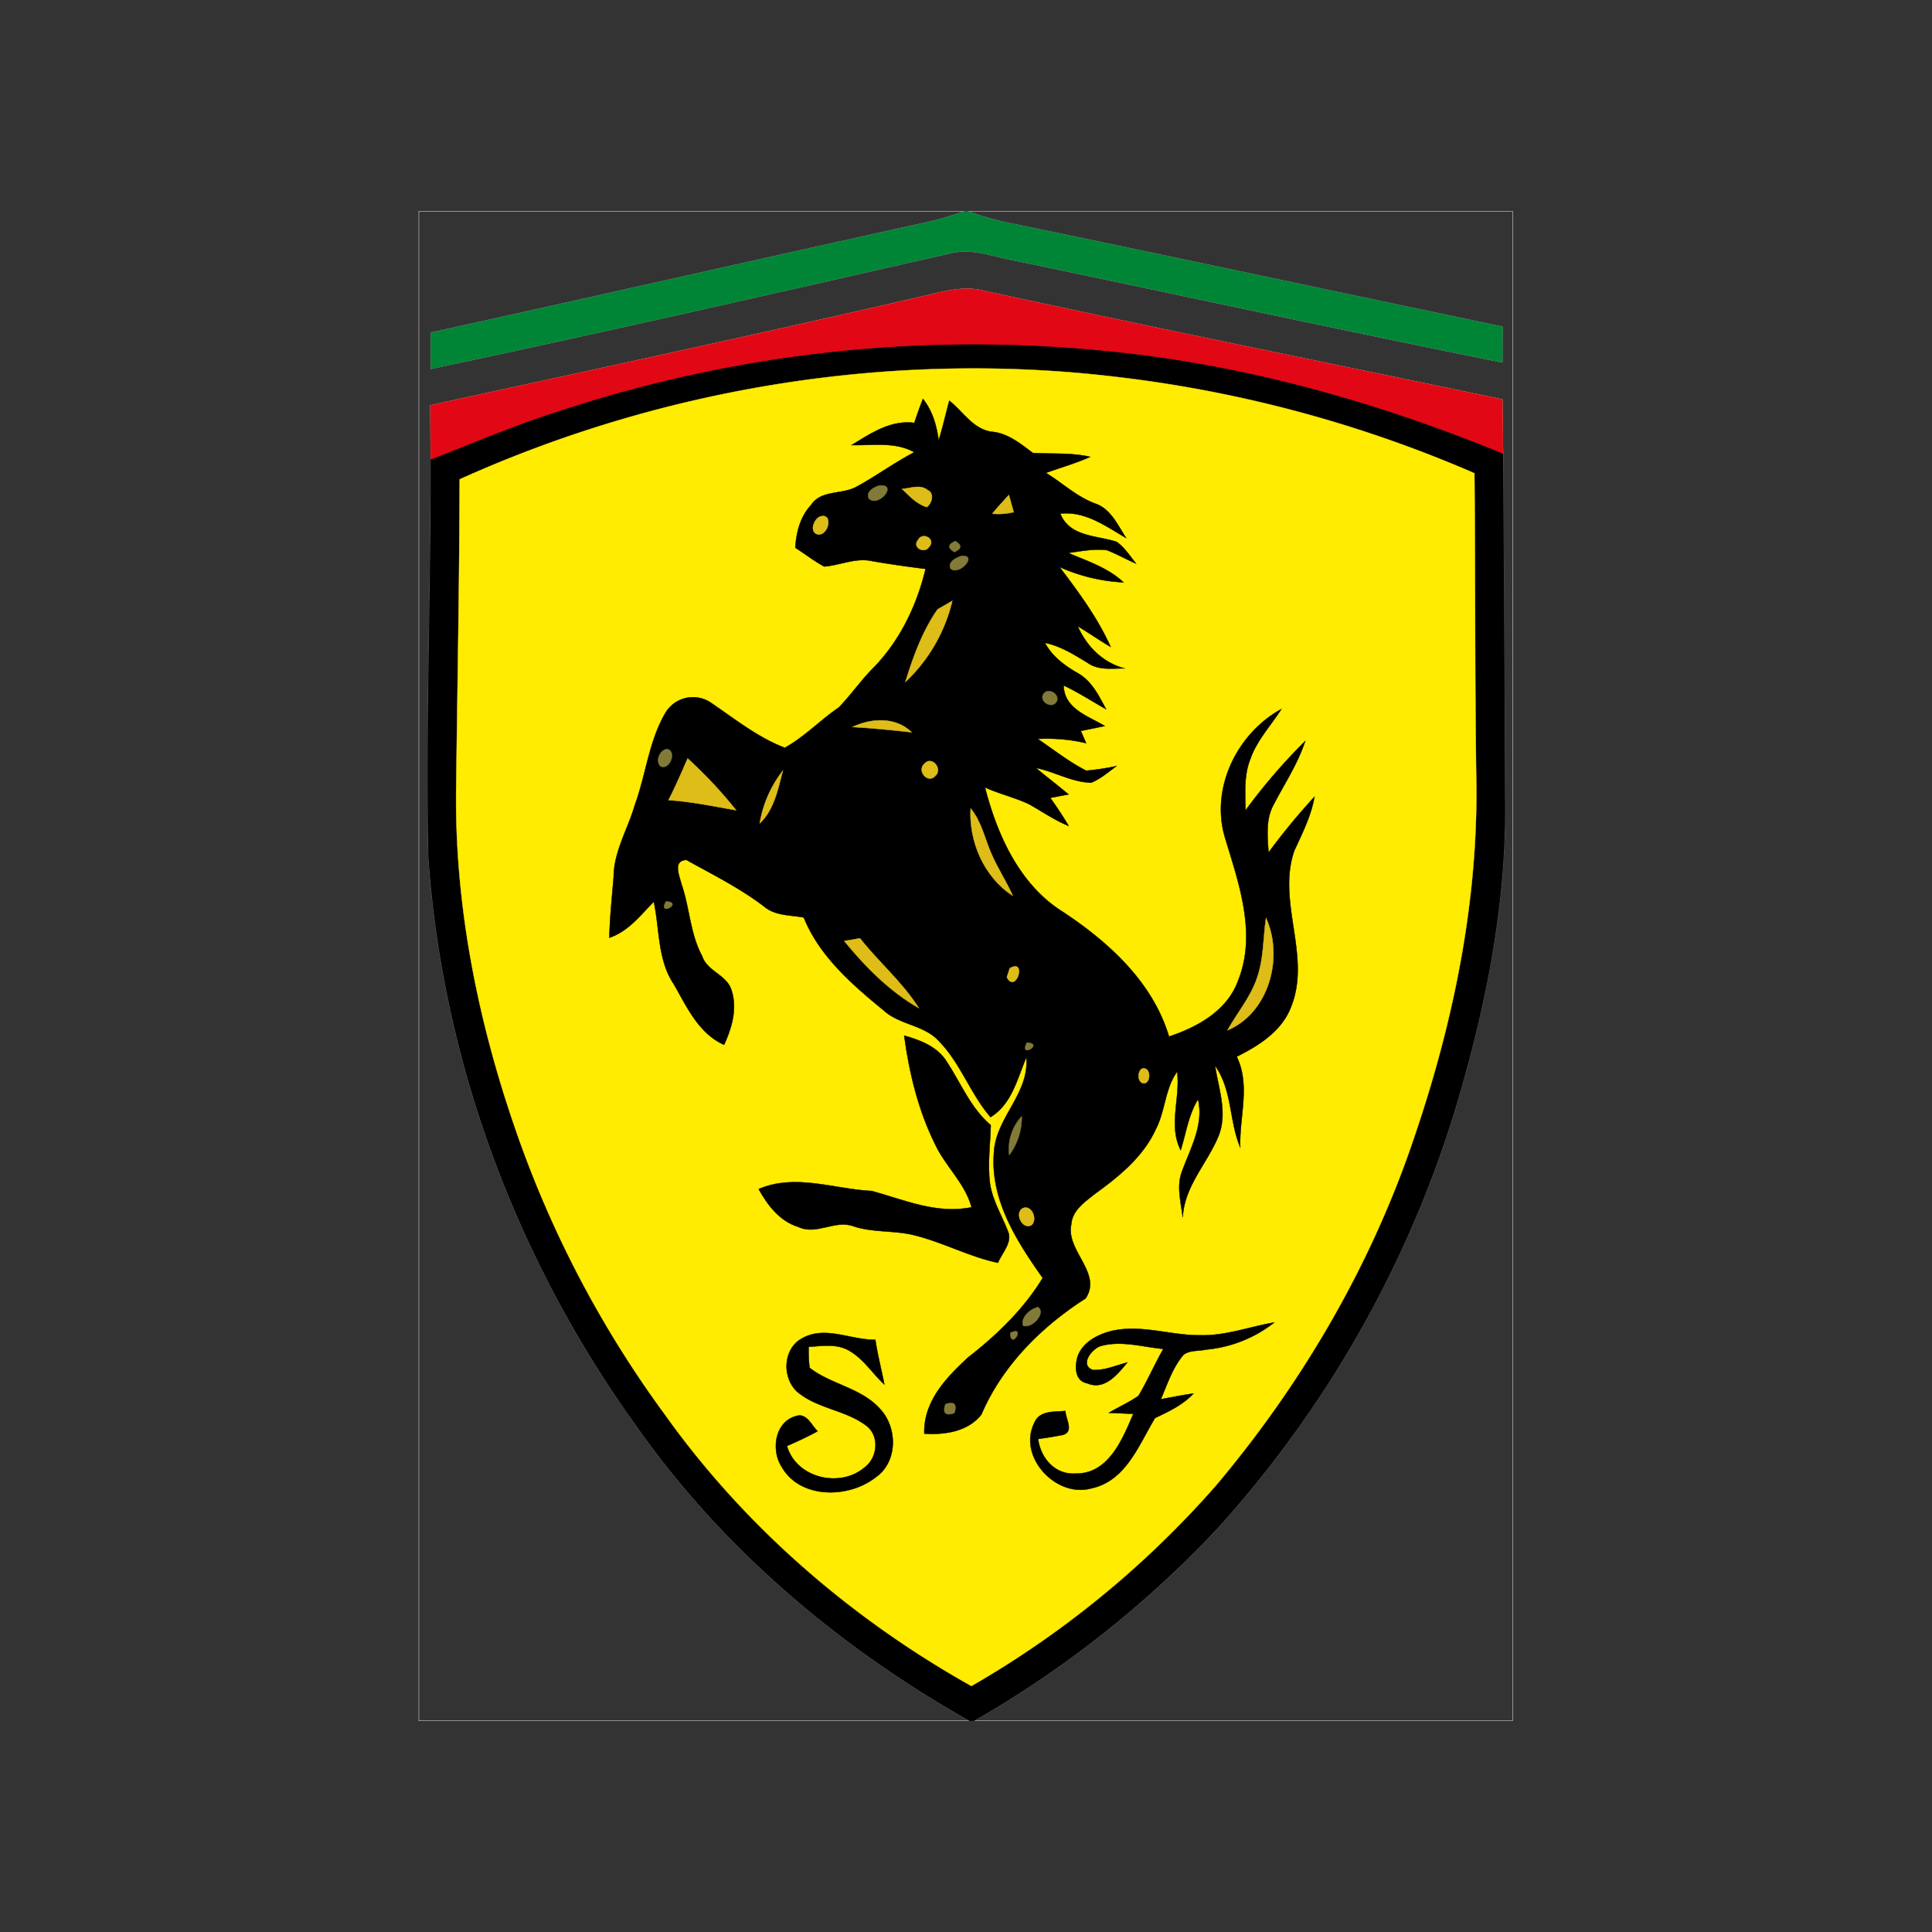 <svg xmlns="http://www.w3.org/2000/svg" xmlns:xlink="http://www.w3.org/1999/xlink" width="512" height="512" viewBox="0 0 512 512"><rect x="0" y="0" width="512" height="512" fill="#333333" stroke="none"/><defs><clipPath id="b"><rect width="512" height="512"/></clipPath></defs><g id="a" clip-path="url(#b)"><g transform="translate(111 56)"><path d="M0,0H144.539a72.721,72.721,0,0,1-9.547,2.839C91.035,12.533,47.133,22.478,3.177,32.176q-.006,4.78,0,9.562c46.168-9.761,92.166-20.309,138.182-30.754,5.6-1.239,11.12,1.079,16.585,2.039,43.062,8.983,86.046,18.345,129.177,27q.011-4.723.029-9.445c-43.219-9.037-86.4-18.28-129.63-27.242A70.762,70.762,0,0,1,145.535,0h144.32V400H147.209a277.832,277.832,0,0,0,64.267-50.8,292.79,292.79,0,0,0,65.063-117.738c7.023-24.82,11.781-50.522,11.29-76.4q-.184-45.378-.5-90.754c-.106-4.816-.146-9.633-.2-14.449C241.294,40.3,195.4,31.02,149.64,21.073c-5.573-1.446-11.175.377-16.6,1.584-43.232,10-86.621,19.308-129.976,28.761q.041,7.215.072,14.43c.081,35.045-1.34,70.088-.607,105.127,3.673,53.829,23.173,106.358,54.581,150.16C79.97,353.947,111.148,380.41,145.857,400H0Z" fill="none" stroke="#fff" stroke-miterlimit="10" stroke-width="0.1"/><path d="M143.555,0h1a70.762,70.762,0,0,0,11.988,3.336c43.235,8.962,86.411,18.205,129.63,27.242q-.019,4.722-.029,9.445c-43.13-8.657-86.114-18.018-129.177-27-5.465-.96-10.981-3.278-16.585-2.039C94.363,21.429,48.365,31.976,2.2,41.737q-.011-4.781,0-9.562c43.957-9.7,87.858-19.643,131.816-29.337A72.721,72.721,0,0,0,143.555,0Z" transform="translate(0.984)" fill="none" stroke="#07611c" stroke-miterlimit="10" stroke-width="0.1"/><path d="M143.555,0h1a70.762,70.762,0,0,0,11.988,3.336c43.235,8.962,86.411,18.205,129.63,27.242q-.019,4.722-.029,9.445c-43.13-8.657-86.114-18.018-129.177-27-5.465-.96-10.981-3.278-16.585-2.039C94.363,21.429,48.365,31.976,2.2,41.737q-.011-4.781,0-9.562c43.957-9.7,87.858-19.643,131.816-29.337A72.721,72.721,0,0,0,143.555,0Z" transform="translate(0.984)" fill="#008537"/><path d="M132.093,16.29c5.421-1.207,11.023-3.03,16.6-1.584,45.756,9.948,91.654,19.226,137.493,28.785.05,4.816.091,9.633.2,14.449C252.409,43.978,216.645,34,180,30.6A350.094,350.094,0,0,0,36.174,46.673C24.616,50.319,13.474,55.1,2.189,59.481q-.027-7.216-.072-14.43C45.472,35.6,88.861,26.294,132.093,16.29Z" transform="translate(0.951 6.367)" fill="none" stroke="#e61900" stroke-miterlimit="10" stroke-width="0.1"/><path d="M132.093,16.29c5.421-1.207,11.023-3.03,16.6-1.584,45.756,9.948,91.654,19.226,137.493,28.785.05,4.816.091,9.633.2,14.449C252.409,43.978,216.645,34,180,30.6A350.094,350.094,0,0,0,36.174,46.673C24.616,50.319,13.474,55.1,2.189,59.481q-.027-7.216-.072-14.43C45.472,35.6,88.861,26.294,132.093,16.29Z" transform="translate(0.951 6.367)" fill="#e20714"/><path d="M36.405,42.089A350.094,350.094,0,0,1,180.233,26.02c36.643,3.4,72.407,13.374,106.377,27.336q.345,45.376.5,90.754c.491,25.878-4.266,51.58-11.29,76.4a292.79,292.79,0,0,1-65.063,117.738,277.832,277.832,0,0,1-64.267,50.8h-1.352C110.428,369.458,79.25,343,56.394,310.185c-31.408-43.8-50.908-96.331-54.581-150.16C1.08,124.985,2.5,89.942,2.42,54.9,13.705,50.515,24.848,45.735,36.405,42.089Z" transform="translate(0.72 10.952)" fill="none" stroke="#000" stroke-miterlimit="10" stroke-width="0.1"/><path d="M36.405,42.089A350.094,350.094,0,0,1,180.233,26.02c36.643,3.4,72.407,13.374,106.377,27.336q.345,45.376.5,90.754c.491,25.878-4.266,51.58-11.29,76.4a292.79,292.79,0,0,1-65.063,117.738,277.832,277.832,0,0,1-64.267,50.8h-1.352C110.428,369.458,79.25,343,56.394,310.185c-31.408-43.8-50.908-96.331-54.581-150.16C1.08,124.985,2.5,89.942,2.42,54.9,13.705,50.515,24.848,45.735,36.405,42.089Z" transform="translate(0.72 10.952)"/><path d="M7.753,58.116C62.112,33.6,123.16,23.852,182.406,31.053A336.6,336.6,0,0,1,276.677,56.5c.258,26.62.09,53.244.467,79.864.721,32.561-5.841,64.94-16.28,95.67-11.311,33.872-29.585,65.264-52.542,92.554A255.759,255.759,0,0,1,143.376,377.9c-31.782-17.817-60.064-42.238-81.244-71.968A284.013,284.013,0,0,1,22.7,230.808C12.488,201.44,6.316,170.446,6.841,139.267,7.17,112.219,7.694,85.17,7.753,58.116Z" transform="translate(3.06 12.911)" fill="none" stroke="#debd19" stroke-miterlimit="10" stroke-width="0.1"/><path d="M7.753,58.116C62.112,33.6,123.16,23.852,182.406,31.053A336.6,336.6,0,0,1,276.677,56.5c.258,26.62.09,53.244.467,79.864.721,32.561-5.841,64.94-16.28,95.67-11.311,33.872-29.585,65.264-52.542,92.554A255.759,255.759,0,0,1,143.376,377.9c-31.782-17.817-60.064-42.238-81.244-71.968A284.013,284.013,0,0,1,22.7,230.808C12.488,201.44,6.316,170.446,6.841,139.267,7.17,112.219,7.694,85.17,7.753,58.116Z" transform="translate(3.06 12.911)" fill="#ffec00"/><path d="M117.944,34.3c2.52,3.173,3.618,7.043,4.164,10.995,1.08-3.465,1.862-7.015,2.82-10.514,3.694,2.917,6.424,7.744,11.5,8.255,4.189.466,7.406,3.194,10.651,5.6,5.056.3,10.179-.124,15.179,1.024-3.808,1.694-7.821,2.842-11.735,4.248,4.364,2.662,8.141,6.3,13,8.11,4.2,1.387,6.014,5.731,8.259,9.139C166.357,68.03,161,63.985,154.335,64.7c2.477,6.182,9.585,5.753,14.914,7.473,2.139,1.5,3.544,3.775,5.174,5.77-2.624-1.1-5.086-2.562-7.751-3.558-3.417-.429-6.849.284-10.224.739,5.076,2.185,10.527,3.912,14.638,7.795a47.091,47.091,0,0,1-16.965-4.077c5.063,6.669,10.128,13.5,13.555,21.182-2.957-1.757-5.78-3.722-8.729-5.484,2.418,5.385,6.588,9.61,12.4,11.184-3.247-.024-6.808.563-9.65-1.408-3.613-2.195-7.231-4.507-11.437-5.38,1.953,3.657,5.284,6.093,8.8,8.1,3.635,2.072,5.508,5.953,7.4,9.493-3.737-2.122-7.361-4.447-11.24-6.306.137,6.225,6.443,8.067,10.9,10.761q-3.177.674-6.356,1.306l1.413,3.239a45.2,45.2,0,0,0-12.833-1.121c4.25,2.857,8.293,6.107,12.881,8.422a68.129,68.129,0,0,0,8-1.217c-2.161,1.573-4.212,3.387-6.717,4.4-5.117-.132-9.683-2.941-14.65-3.919,2.858,2.376,5.819,4.627,8.666,7.021l-4.849.912c1.727,2.411,3.371,4.882,4.878,7.442-3.7-1.5-6.983-3.786-10.439-5.741-3.793-1.8-7.926-2.733-11.742-4.482,3.268,12.694,9.2,25.909,20.758,33.067,12.157,8.079,23.677,18.552,28.02,32.974,7.53-2.5,15.354-6.805,18.253-14.677,5.1-12.521.243-25.914-3.429-38.094-3.9-13.074,3.239-27.615,14.958-34.014-2.791,4.379-6.488,8.263-8.234,13.244-1.734,4.321-1.335,9.059-1.277,13.607a154.625,154.625,0,0,1,15.818-18.368c-1.947,5.953-5.415,11.184-8.287,16.695-2.233,3.92-1.709,8.537-1.427,12.84a178.793,178.793,0,0,1,12.176-14.793c-.882,5.119-3.261,9.725-5.383,14.4-4.617,13.515,4.579,27.82-.811,41.238-2.434,6.475-8.519,10.3-14.415,13.242,3.705,7.678.639,15.991.933,24.045-2.952-7.02-2.1-15.317-6.678-21.639.95,6.209,3.445,12.747.812,18.9-3.032,7.153-8.949,13.109-9.373,21.26-.462-4.005-1.71-8.19-.2-12.12,2.228-6.17,5.836-12.32,4.263-19.146-2.542,4.1-3.173,8.967-4.61,13.492-3.331-6.648-.02-13.845-.934-20.8-3.237,4.484-3.13,10.334-5.626,15.176-3.331,7.342-9.741,12.561-16.126,17.171-2.651,2.128-6.029,4.351-6.3,8.09-1.554,6.963,8.337,12.974,3.771,19.665-11.737,7.511-22.053,17.806-27.586,30.723-3.5,4.538-9.756,5.469-15.137,5.092-.25-8.578,5.86-14.9,11.7-20.275,7.55-5.867,14.714-12.8,19.675-20.976-6.845-9.681-13.9-20.667-12.928-33.072.36-9.355,9.456-15.713,8.6-25.4-2.439,5.671-3.827,12.371-9.494,15.843-5.316-6.141-7.889-14.17-13.564-20.018-3.908-4.452-10.508-4.35-14.791-8.292-8.348-6.833-17.026-14.365-21.147-24.6-3.331-.616-7.048-.438-9.931-2.459-6.506-5.1-13.977-8.788-21.166-12.79-3.7.2-1.853,4.123-1.332,6.351,2.208,6.294,2.287,13.209,5.515,19.16,1.261,3.924,6.236,4.851,7.648,8.692,1.789,4.951.255,10.206-1.849,14.784-6.774-3.021-9.84-10.028-13.323-16.061-4.327-6.446-3.721-14.559-5.306-21.863-3.543,3.609-6.765,7.888-11.767,9.553.107-5.4.7-10.765,1.137-16.14.054-6.789,3.8-12.705,5.626-19.075,2.9-7.922,3.68-16.621,7.9-24.031a8.5,8.5,0,0,1,12.01-3.178c6.4,4.317,12.537,9.311,19.81,12.09,5.221-2.885,9.382-7.313,14.3-10.664,3.327-3.425,6.037-7.43,9.456-10.794,6.863-7.165,11.268-16.362,13.563-25.951-4.725-.577-9.434-1.252-14.124-2.06-4.326-1-8.466,1.088-12.726,1.433-2.7-1.426-5.086-3.35-7.668-4.96.237-4.119,1.29-8.22,4.16-11.324,2.707-4.188,8.5-2.642,12.357-5.022,5.106-2.81,9.83-6.271,15.006-8.979-5.119-2.871-11.022-1.753-16.6-1.9,5.044-3.082,10.373-6.716,16.608-5.868C116.356,38.534,117.113,36.4,117.944,34.3Z" transform="translate(15.651 15.411)" fill="none" stroke="#000" stroke-miterlimit="10" stroke-width="0.1"/><path d="M117.944,34.3c2.52,3.173,3.618,7.043,4.164,10.995,1.08-3.465,1.862-7.015,2.82-10.514,3.694,2.917,6.424,7.744,11.5,8.255,4.189.466,7.406,3.194,10.651,5.6,5.056.3,10.179-.124,15.179,1.024-3.808,1.694-7.821,2.842-11.735,4.248,4.364,2.662,8.141,6.3,13,8.11,4.2,1.387,6.014,5.731,8.259,9.139C166.357,68.03,161,63.985,154.335,64.7c2.477,6.182,9.585,5.753,14.914,7.473,2.139,1.5,3.544,3.775,5.174,5.77-2.624-1.1-5.086-2.562-7.751-3.558-3.417-.429-6.849.284-10.224.739,5.076,2.185,10.527,3.912,14.638,7.795a47.091,47.091,0,0,1-16.965-4.077c5.063,6.669,10.128,13.5,13.555,21.182-2.957-1.757-5.78-3.722-8.729-5.484,2.418,5.385,6.588,9.61,12.4,11.184-3.247-.024-6.808.563-9.65-1.408-3.613-2.195-7.231-4.507-11.437-5.38,1.953,3.657,5.284,6.093,8.8,8.1,3.635,2.072,5.508,5.953,7.4,9.493-3.737-2.122-7.361-4.447-11.24-6.306.137,6.225,6.443,8.067,10.9,10.761q-3.177.674-6.356,1.306l1.413,3.239a45.2,45.2,0,0,0-12.833-1.121c4.25,2.857,8.293,6.107,12.881,8.422a68.129,68.129,0,0,0,8-1.217c-2.161,1.573-4.212,3.387-6.717,4.4-5.117-.132-9.683-2.941-14.65-3.919,2.858,2.376,5.819,4.627,8.666,7.021l-4.849.912c1.727,2.411,3.371,4.882,4.878,7.442-3.7-1.5-6.983-3.786-10.439-5.741-3.793-1.8-7.926-2.733-11.742-4.482,3.268,12.694,9.2,25.909,20.758,33.067,12.157,8.079,23.677,18.552,28.02,32.974,7.53-2.5,15.354-6.805,18.253-14.677,5.1-12.521.243-25.914-3.429-38.094-3.9-13.074,3.239-27.615,14.958-34.014-2.791,4.379-6.488,8.263-8.234,13.244-1.734,4.321-1.335,9.059-1.277,13.607a154.625,154.625,0,0,1,15.818-18.368c-1.947,5.953-5.415,11.184-8.287,16.695-2.233,3.92-1.709,8.537-1.427,12.84a178.793,178.793,0,0,1,12.176-14.793c-.882,5.119-3.261,9.725-5.383,14.4-4.617,13.515,4.579,27.82-.811,41.238-2.434,6.475-8.519,10.3-14.415,13.242,3.705,7.678.639,15.991.933,24.045-2.952-7.02-2.1-15.317-6.678-21.639.95,6.209,3.445,12.747.812,18.9-3.032,7.153-8.949,13.109-9.373,21.26-.462-4.005-1.71-8.19-.2-12.12,2.228-6.17,5.836-12.32,4.263-19.146-2.542,4.1-3.173,8.967-4.61,13.492-3.331-6.648-.02-13.845-.934-20.8-3.237,4.484-3.13,10.334-5.626,15.176-3.331,7.342-9.741,12.561-16.126,17.171-2.651,2.128-6.029,4.351-6.3,8.09-1.554,6.963,8.337,12.974,3.771,19.665-11.737,7.511-22.053,17.806-27.586,30.723-3.5,4.538-9.756,5.469-15.137,5.092-.25-8.578,5.86-14.9,11.7-20.275,7.55-5.867,14.714-12.8,19.675-20.976-6.845-9.681-13.9-20.667-12.928-33.072.36-9.355,9.456-15.713,8.6-25.4-2.439,5.671-3.827,12.371-9.494,15.843-5.316-6.141-7.889-14.17-13.564-20.018-3.908-4.452-10.508-4.35-14.791-8.292-8.348-6.833-17.026-14.365-21.147-24.6-3.331-.616-7.048-.438-9.931-2.459-6.506-5.1-13.977-8.788-21.166-12.79-3.7.2-1.853,4.123-1.332,6.351,2.208,6.294,2.287,13.209,5.515,19.16,1.261,3.924,6.236,4.851,7.648,8.692,1.789,4.951.255,10.206-1.849,14.784-6.774-3.021-9.84-10.028-13.323-16.061-4.327-6.446-3.721-14.559-5.306-21.863-3.543,3.609-6.765,7.888-11.767,9.553.107-5.4.7-10.765,1.137-16.14.054-6.789,3.8-12.705,5.626-19.075,2.9-7.922,3.68-16.621,7.9-24.031a8.5,8.5,0,0,1,12.01-3.178c6.4,4.317,12.537,9.311,19.81,12.09,5.221-2.885,9.382-7.313,14.3-10.664,3.327-3.425,6.037-7.43,9.456-10.794,6.863-7.165,11.268-16.362,13.563-25.951-4.725-.577-9.434-1.252-14.124-2.06-4.326-1-8.466,1.088-12.726,1.433-2.7-1.426-5.086-3.35-7.668-4.96.237-4.119,1.29-8.22,4.16-11.324,2.707-4.188,8.5-2.642,12.357-5.022,5.106-2.81,9.83-6.271,15.006-8.979-5.119-2.871-11.022-1.753-16.6-1.9,5.044-3.082,10.373-6.716,16.608-5.868C116.356,38.534,117.113,36.4,117.944,34.3Z" transform="translate(15.651 15.411)"/><path d="M85.285,50.134c4.827-.3-.387,5.879-2.892,3.516C81.333,51.87,83.81,50.393,85.285,50.134Z" transform="translate(36.902 22.519)" fill="none" stroke="#827a38" stroke-miterlimit="10" stroke-width="0.1"/><path d="M85.285,50.134c4.827-.3-.387,5.879-2.892,3.516C81.333,51.87,83.81,50.393,85.285,50.134Z" transform="translate(36.902 22.519)" fill="#827a38"/><path d="M88.35,50.941c2.238-.157,4.8-1.324,6.777.3,1.908.832,1.171,3.493-.208,4.509C92.21,54.969,90.323,52.8,88.35,50.941Z" transform="translate(39.693 22.638)" fill="none" stroke="#debd19" stroke-miterlimit="10" stroke-width="0.1"/><path d="M88.35,50.941c2.238-.157,4.8-1.324,6.777.3,1.908.832,1.171,3.493-.208,4.509C92.21,54.969,90.323,52.8,88.35,50.941Z" transform="translate(39.693 22.638)" fill="#debd19"/><path d="M104.864,56.837c1.383-1.726,2.916-3.322,4.379-4.98q.652,2.269,1.271,4.551A16.7,16.7,0,0,1,104.864,56.837Z" transform="translate(47.113 23.298)" fill="none" stroke="#debd19" stroke-miterlimit="10" stroke-width="0.1"/><path d="M104.864,56.837c1.383-1.726,2.916-3.322,4.379-4.98q.652,2.269,1.271,4.551A16.7,16.7,0,0,1,104.864,56.837Z" transform="translate(47.113 23.298)" fill="#debd19"/><path d="M73.853,55.9c3.71-1.325,2.465,5.1-.51,4.7C71.038,59.974,72.234,56.635,73.853,55.9Z" transform="translate(32.375 25.032)" fill="none" stroke="#debd19" stroke-miterlimit="10" stroke-width="0.1"/><path d="M73.853,55.9c3.71-1.325,2.465,5.1-.51,4.7C71.038,59.974,72.234,56.635,73.853,55.9Z" transform="translate(32.375 25.032)" fill="#debd19"/><path d="M91.462,60.33c1.162-2.153,4.75-.165,2.962,1.843C93.182,64.272,89.676,62.4,91.462,60.33Z" transform="translate(40.868 26.686)" fill="none" stroke="#debd19" stroke-miterlimit="10" stroke-width="0.1"/><path d="M91.462,60.33c1.162-2.153,4.75-.165,2.962,1.843C93.182,64.272,89.676,62.4,91.462,60.33Z" transform="translate(40.868 26.686)" fill="#debd19"/><path d="M98.582,60.3q2.726,1.605-.254,2.907Q95.584,61.607,98.582,60.3Z" transform="translate(43.587 27.092)" fill="none" stroke="#827a38" stroke-miterlimit="10" stroke-width="0.1"/><path d="M98.582,60.3q2.726,1.605-.254,2.907Q95.584,61.607,98.582,60.3Z" transform="translate(43.587 27.092)" fill="#827a38"/><path d="M100.257,63.014c4.426-.266-.819,5.441-2.992,3.339C96.45,64.581,98.888,63.377,100.257,63.014Z" transform="translate(43.626 28.307)" fill="none" stroke="#827a38" stroke-miterlimit="10" stroke-width="0.1"/><path d="M100.257,63.014c4.426-.266-.819,5.441-2.992,3.339C96.45,64.581,98.888,63.377,100.257,63.014Z" transform="translate(43.626 28.307)" fill="#827a38"/><path d="M97.5,73.476l3.9-2.243A43.254,43.254,0,0,1,88.968,92.727C91.02,86.031,93.479,79.257,97.5,73.476Z" transform="translate(39.971 32.003)" fill="none" stroke="#debd19" stroke-miterlimit="10" stroke-width="0.1"/><path d="M97.5,73.476l3.9-2.243A43.254,43.254,0,0,1,88.968,92.727C91.02,86.031,93.479,79.257,97.5,73.476Z" transform="translate(39.971 32.003)" fill="#debd19"/><path d="M114.4,88.35c1.442-1.729,4.663.557,3.209,2.427C116.156,92.506,112.934,90.221,114.4,88.35Z" transform="translate(51.228 39.418)" fill="none" stroke="#827a38" stroke-miterlimit="10" stroke-width="0.1"/><path d="M114.4,88.35c1.442-1.729,4.663.557,3.209,2.427C116.156,92.506,112.934,90.221,114.4,88.35Z" transform="translate(51.228 39.418)" fill="#827a38"/><path d="M79.278,94.835C84.386,92.474,90.68,92.079,95,96.25,89.769,95.65,84.532,95.156,79.278,94.835Z" transform="translate(35.618 41.818)" fill="none" stroke="#debd19" stroke-miterlimit="10" stroke-width="0.1"/><path d="M79.278,94.835C84.386,92.474,90.68,92.079,95,96.25,89.769,95.65,84.532,95.156,79.278,94.835Z" transform="translate(35.618 41.818)" fill="#debd19"/><path d="M45.965,98.33c2.967.328.88,5.834-1.625,4.538C42.985,101.422,44.154,98.741,45.965,98.33Z" transform="translate(19.656 44.177)" fill="none" stroke="#827a38" stroke-miterlimit="10" stroke-width="0.1"/><path d="M45.965,98.33c2.967.328.88,5.834-1.625,4.538C42.985,101.422,44.154,98.741,45.965,98.33Z" transform="translate(19.656 44.177)" fill="#827a38"/><path d="M45.647,111.1c1.852-3.609,3.453-7.337,5.077-11.051A118.49,118.49,0,0,1,63.58,113.777C57.623,112.751,51.7,111.468,45.647,111.1Z" transform="translate(20.508 44.948)" fill="none" stroke="#debd19" stroke-miterlimit="10" stroke-width="0.1"/><path d="M45.647,111.1c1.852-3.609,3.453-7.337,5.077-11.051A118.49,118.49,0,0,1,63.58,113.777C57.623,112.751,51.7,111.468,45.647,111.1Z" transform="translate(20.508 44.948)" fill="#debd19"/><path d="M92.623,101.268c1.957-2.3,5.022,1.3,2.961,3.174C93.616,106.682,90.574,103.145,92.623,101.268Z" transform="translate(41.307 45.164)" fill="none" stroke="#debd19" stroke-miterlimit="10" stroke-width="0.1"/><path d="M92.623,101.268c1.957-2.3,5.022,1.3,2.961,3.174C93.616,106.682,90.574,103.145,92.623,101.268Z" transform="translate(41.307 45.164)" fill="#debd19"/><path d="M62.334,116.252a31.19,31.19,0,0,1,6.13-13.984C67.167,107.176,66.178,112.6,62.334,116.252Z" transform="translate(28.005 45.947)" fill="none" stroke="#debd19" stroke-miterlimit="10" stroke-width="0.1"/><path d="M62.334,116.252a31.19,31.19,0,0,1,6.13-13.984C67.167,107.176,66.178,112.6,62.334,116.252Z" transform="translate(28.005 45.947)" fill="#debd19"/><path d="M100.908,109.184c2.852,3.418,3.7,7.86,5.433,11.847,1.647,3.894,4.022,7.423,5.733,11.291C104.5,127.442,100.418,118.024,100.908,109.184Z" transform="translate(45.318 49.054)" fill="none" stroke="#debd19" stroke-miterlimit="10" stroke-width="0.1"/><path d="M100.908,109.184c2.852,3.418,3.7,7.86,5.433,11.847,1.647,3.894,4.022,7.423,5.733,11.291C104.5,127.442,100.418,118.024,100.908,109.184Z" transform="translate(45.318 49.054)" fill="#debd19"/><path d="M45.32,126.184C50.162,126.446,43.047,130.464,45.32,126.184Z" transform="translate(20.154 56.692)" fill="none" stroke="#827a38" stroke-miterlimit="10" stroke-width="0.1"/><path d="M45.32,126.184C50.162,126.446,43.047,130.464,45.32,126.184Z" transform="translate(20.154 56.692)" fill="#827a38"/><path d="M158.073,129.206c4.743,10.4.833,25.139-10.221,29.8,2.568-4.633,6.112-8.759,7.827-13.835C157.509,140.041,157.3,134.524,158.073,129.206Z" transform="translate(66.427 58.049)" fill="none" stroke="#debd19" stroke-miterlimit="10" stroke-width="0.1"/><path d="M158.073,129.206c4.743,10.4.833,25.139-10.221,29.8,2.568-4.633,6.112-8.759,7.827-13.835C157.509,140.041,157.3,134.524,158.073,129.206Z" transform="translate(66.427 58.049)" fill="#debd19"/><path d="M77.785,133.655l4.173-.718c4.988,6.347,11.272,11.632,15.595,18.5C89.8,146.993,83.406,140.52,77.785,133.655Z" transform="translate(34.947 59.725)" fill="none" stroke="#debd19" stroke-miterlimit="10" stroke-width="0.1"/><path d="M77.785,133.655l4.173-.718c4.988,6.347,11.272,11.632,15.595,18.5C89.8,146.993,83.406,140.52,77.785,133.655Z" transform="translate(34.947 59.725)" fill="#debd19"/><path d="M108.3,138.565c4.687-2.748,1.643,6.971-.786,2.39Z" transform="translate(48.302 62.03)" fill="none" stroke="#debd19" stroke-miterlimit="10" stroke-width="0.1"/><path d="M108.3,138.565c4.687-2.748,1.643,6.971-.786,2.39Z" transform="translate(48.302 62.03)" fill="#debd19"/><path d="M100.7,150.723c4.3,1.216,8.812,2.922,11.283,6.916,3.769,5.716,6.308,12.293,11.662,16.83-.137,5.147-.875,10.315-.21,15.461.663,4.471,3.083,8.378,4.715,12.526,1.409,3.051-1.547,5.784-2.592,8.484-7.574-1.6-14.442-5.365-21.922-7.252-5.4-1.437-11.13-.651-16.452-2.464-4.822-1.744-9.772,2.484-14.516.207-4.932-1.5-8.142-5.717-10.533-10.032,9.781-4.193,20.021.043,30.032.516,8.609,2.379,17.236,6.219,26.391,4.31-1.7-6.372-6.906-10.8-9.636-16.65C104.435,170.563,102.047,160.655,100.7,150.723Z" transform="translate(27.916 67.716)" fill="none" stroke="#000" stroke-miterlimit="10" stroke-width="0.1"/><path d="M100.7,150.723c4.3,1.216,8.812,2.922,11.283,6.916,3.769,5.716,6.308,12.293,11.662,16.83-.137,5.147-.875,10.315-.21,15.461.663,4.471,3.083,8.378,4.715,12.526,1.409,3.051-1.547,5.784-2.592,8.484-7.574-1.6-14.442-5.365-21.922-7.252-5.4-1.437-11.13-.651-16.452-2.464-4.822-1.744-9.772,2.484-14.516.207-4.932-1.5-8.142-5.717-10.533-10.032,9.781-4.193,20.021.043,30.032.516,8.609,2.379,17.236,6.219,26.391,4.31-1.7-6.372-6.906-10.8-9.636-16.65C104.435,170.563,102.047,160.655,100.7,150.723Z" transform="translate(27.916 67.716)"/><path d="M111.289,152.026C116.12,152.138,109.126,156.42,111.289,152.026Z" transform="translate(49.807 68.302)" fill="none" stroke="#827a38" stroke-miterlimit="10" stroke-width="0.1"/><path d="M111.289,152.026C116.12,152.138,109.126,156.42,111.289,152.026Z" transform="translate(49.807 68.302)" fill="#827a38"/><path d="M132.567,156.762c2.094-.5,2.439,3.053.874,3.864C131.345,161.136,131.034,157.569,132.567,156.762Z" transform="translate(59.128 70.408)" fill="none" stroke="#debd19" stroke-miterlimit="10" stroke-width="0.1"/><path d="M132.567,156.762c2.094-.5,2.439,3.053.874,3.864C131.345,161.136,131.034,157.569,132.567,156.762Z" transform="translate(59.128 70.408)" fill="#debd19"/><path d="M107.976,175.775a12.888,12.888,0,0,1,3.327-10.3A16.889,16.889,0,0,1,107.976,175.775Z" transform="translate(48.473 74.344)" fill="none" stroke="#827a38" stroke-miterlimit="10" stroke-width="0.1"/><path d="M107.976,175.775a12.888,12.888,0,0,1,3.327-10.3A16.889,16.889,0,0,1,107.976,175.775Z" transform="translate(48.473 74.344)" fill="#827a38"/><path d="M110.555,182.437c2.46-1.353,4.285,2.874,2.462,4.425C110.667,188.067,108.553,183.918,110.555,182.437Z" transform="translate(49.311 81.846)" fill="none" stroke="#debd19" stroke-miterlimit="10" stroke-width="0.1"/><path d="M110.555,182.437c2.46-1.353,4.285,2.874,2.462,4.425C110.667,188.067,108.553,183.918,110.555,182.437Z" transform="translate(49.311 81.846)" fill="#debd19"/><path d="M114.493,200.386c2.3,1.586-1.8,5.9-3.994,4.864C109.864,203.045,112.478,200.78,114.493,200.386Z" transform="translate(49.601 90.028)" fill="none" stroke="#827a38" stroke-miterlimit="10" stroke-width="0.1"/><path d="M114.493,200.386c2.3,1.586-1.8,5.9-3.994,4.864C109.864,203.045,112.478,200.78,114.493,200.386Z" transform="translate(49.601 90.028)" fill="#827a38"/><path d="M157.028,206.568c6.652.146,12.939-2.294,19.421-3.375a34.231,34.231,0,0,1-18.048,7.165c-1.956.456-4.234.117-5.934,1.331-2.94,3.392-4.3,7.786-6.065,11.837,2.874-.531,5.743-1.109,8.642-1.512-2.8,3.032-6.531,4.74-10.178,6.49-4.31,7.1-7.7,16.684-16.866,18.626-9.306,2.63-19.534-8.321-15.162-17.257,1.356-3.431,5.285-2.966,8.277-3.244.05,2.144,2.419,5.491-.736,6.36q-3.235.617-6.5,1.061c.664,5.077,4.462,9.515,9.918,9.172,8.74.148,12.455-9.1,15.319-15.83l-6.475-.268c2.584-1.539,5.35-2.775,7.829-4.486,2.413-4.028,4.266-8.366,6.6-12.442-5.525-.531-11.28-2.338-16.757-.726-2.318.865-5.485,4.991-1.921,6.3,3.162.153,6.117-1.23,9.131-1.972-2.636,3.144-6,7.487-10.691,5.478-3.276-.628-3.241-4.5-2.491-7.031,1.315-3.8,5.247-5.854,8.913-6.789C141.177,203.573,149.082,206.682,157.028,206.568Z" transform="translate(50.227 91.29)" fill="none" stroke="#000" stroke-miterlimit="10" stroke-width="0.1"/><path d="M157.028,206.568c6.652.146,12.939-2.294,19.421-3.375a34.231,34.231,0,0,1-18.048,7.165c-1.956.456-4.234.117-5.934,1.331-2.94,3.392-4.3,7.786-6.065,11.837,2.874-.531,5.743-1.109,8.642-1.512-2.8,3.032-6.531,4.74-10.178,6.49-4.31,7.1-7.7,16.684-16.866,18.626-9.306,2.63-19.534-8.321-15.162-17.257,1.356-3.431,5.285-2.966,8.277-3.244.05,2.144,2.419,5.491-.736,6.36q-3.235.617-6.5,1.061c.664,5.077,4.462,9.515,9.918,9.172,8.74.148,12.455-9.1,15.319-15.83l-6.475-.268c2.584-1.539,5.35-2.775,7.829-4.486,2.413-4.028,4.266-8.366,6.6-12.442-5.525-.531-11.28-2.338-16.757-.726-2.318.865-5.485,4.991-1.921,6.3,3.162.153,6.117-1.23,9.131-1.972-2.636,3.144-6,7.487-10.691,5.478-3.276-.628-3.241-4.5-2.491-7.031,1.315-3.8,5.247-5.854,8.913-6.789C141.177,203.573,149.082,206.682,157.028,206.568Z" transform="translate(50.227 91.29)"/><path d="M72.167,206.57c6.132-3.548,13,.451,19.474.329.595,3.992,1.626,7.9,2.392,11.862-3.174-2.932-5.532-6.824-9.359-8.986-3.263-1.9-7.148-1.219-10.713-1a39.709,39.709,0,0,0,.245,5.553c5.655,4.408,13.5,5.283,18.481,10.689,4.867,4.911,5.018,14.211-.955,18.339-7.08,5.591-19.984,5.829-24.871-2.723-2.939-4.471-1.847-12.114,3.931-13.546,2.748-.746,3.917,2.528,5.57,4.042-2.642,1.456-5.381,2.721-8.143,3.933,2.49,8.571,14.166,11.264,20.667,5.6,3.36-2.557,3.91-8.189.466-10.908-5.49-4.254-13.09-4.546-18.419-9.073C66.877,216.964,67.135,209.329,72.167,206.57Z" transform="translate(29.331 92.146)" fill="none" stroke="#000" stroke-miterlimit="10" stroke-width="0.1"/><path d="M72.167,206.57c6.132-3.548,13,.451,19.474.329.595,3.992,1.626,7.9,2.392,11.862-3.174-2.932-5.532-6.824-9.359-8.986-3.263-1.9-7.148-1.219-10.713-1a39.709,39.709,0,0,0,.245,5.553c5.655,4.408,13.5,5.283,18.481,10.689,4.867,4.911,5.018,14.211-.955,18.339-7.08,5.591-19.984,5.829-24.871-2.723-2.939-4.471-1.847-12.114,3.931-13.546,2.748-.746,3.917,2.528,5.57,4.042-2.642,1.456-5.381,2.721-8.143,3.933,2.49,8.571,14.166,11.264,20.667,5.6,3.36-2.557,3.91-8.189.466-10.908-5.49-4.254-13.09-4.546-18.419-9.073C66.877,216.964,67.135,209.329,72.167,206.57Z" transform="translate(29.331 92.146)"/><path d="M108.151,205.2C112.541,203.112,108.155,210.049,108.151,205.2Z" transform="translate(48.59 92.01)" fill="none" stroke="#827a38" stroke-miterlimit="10" stroke-width="0.1"/><path d="M108.151,205.2C112.541,203.112,108.155,210.049,108.151,205.2Z" transform="translate(48.59 92.01)" fill="#827a38"/><path d="M96.373,218.221q3.543-1.21,2.367,2.364Q95.193,221.77,96.373,218.221Z" transform="translate(43.166 97.904)" fill="none" stroke="#827a38" stroke-miterlimit="10" stroke-width="0.1"/><path d="M96.373,218.221q3.543-1.21,2.367,2.364Q95.193,221.77,96.373,218.221Z" transform="translate(43.166 97.904)" fill="#827a38"/></g></g></svg>